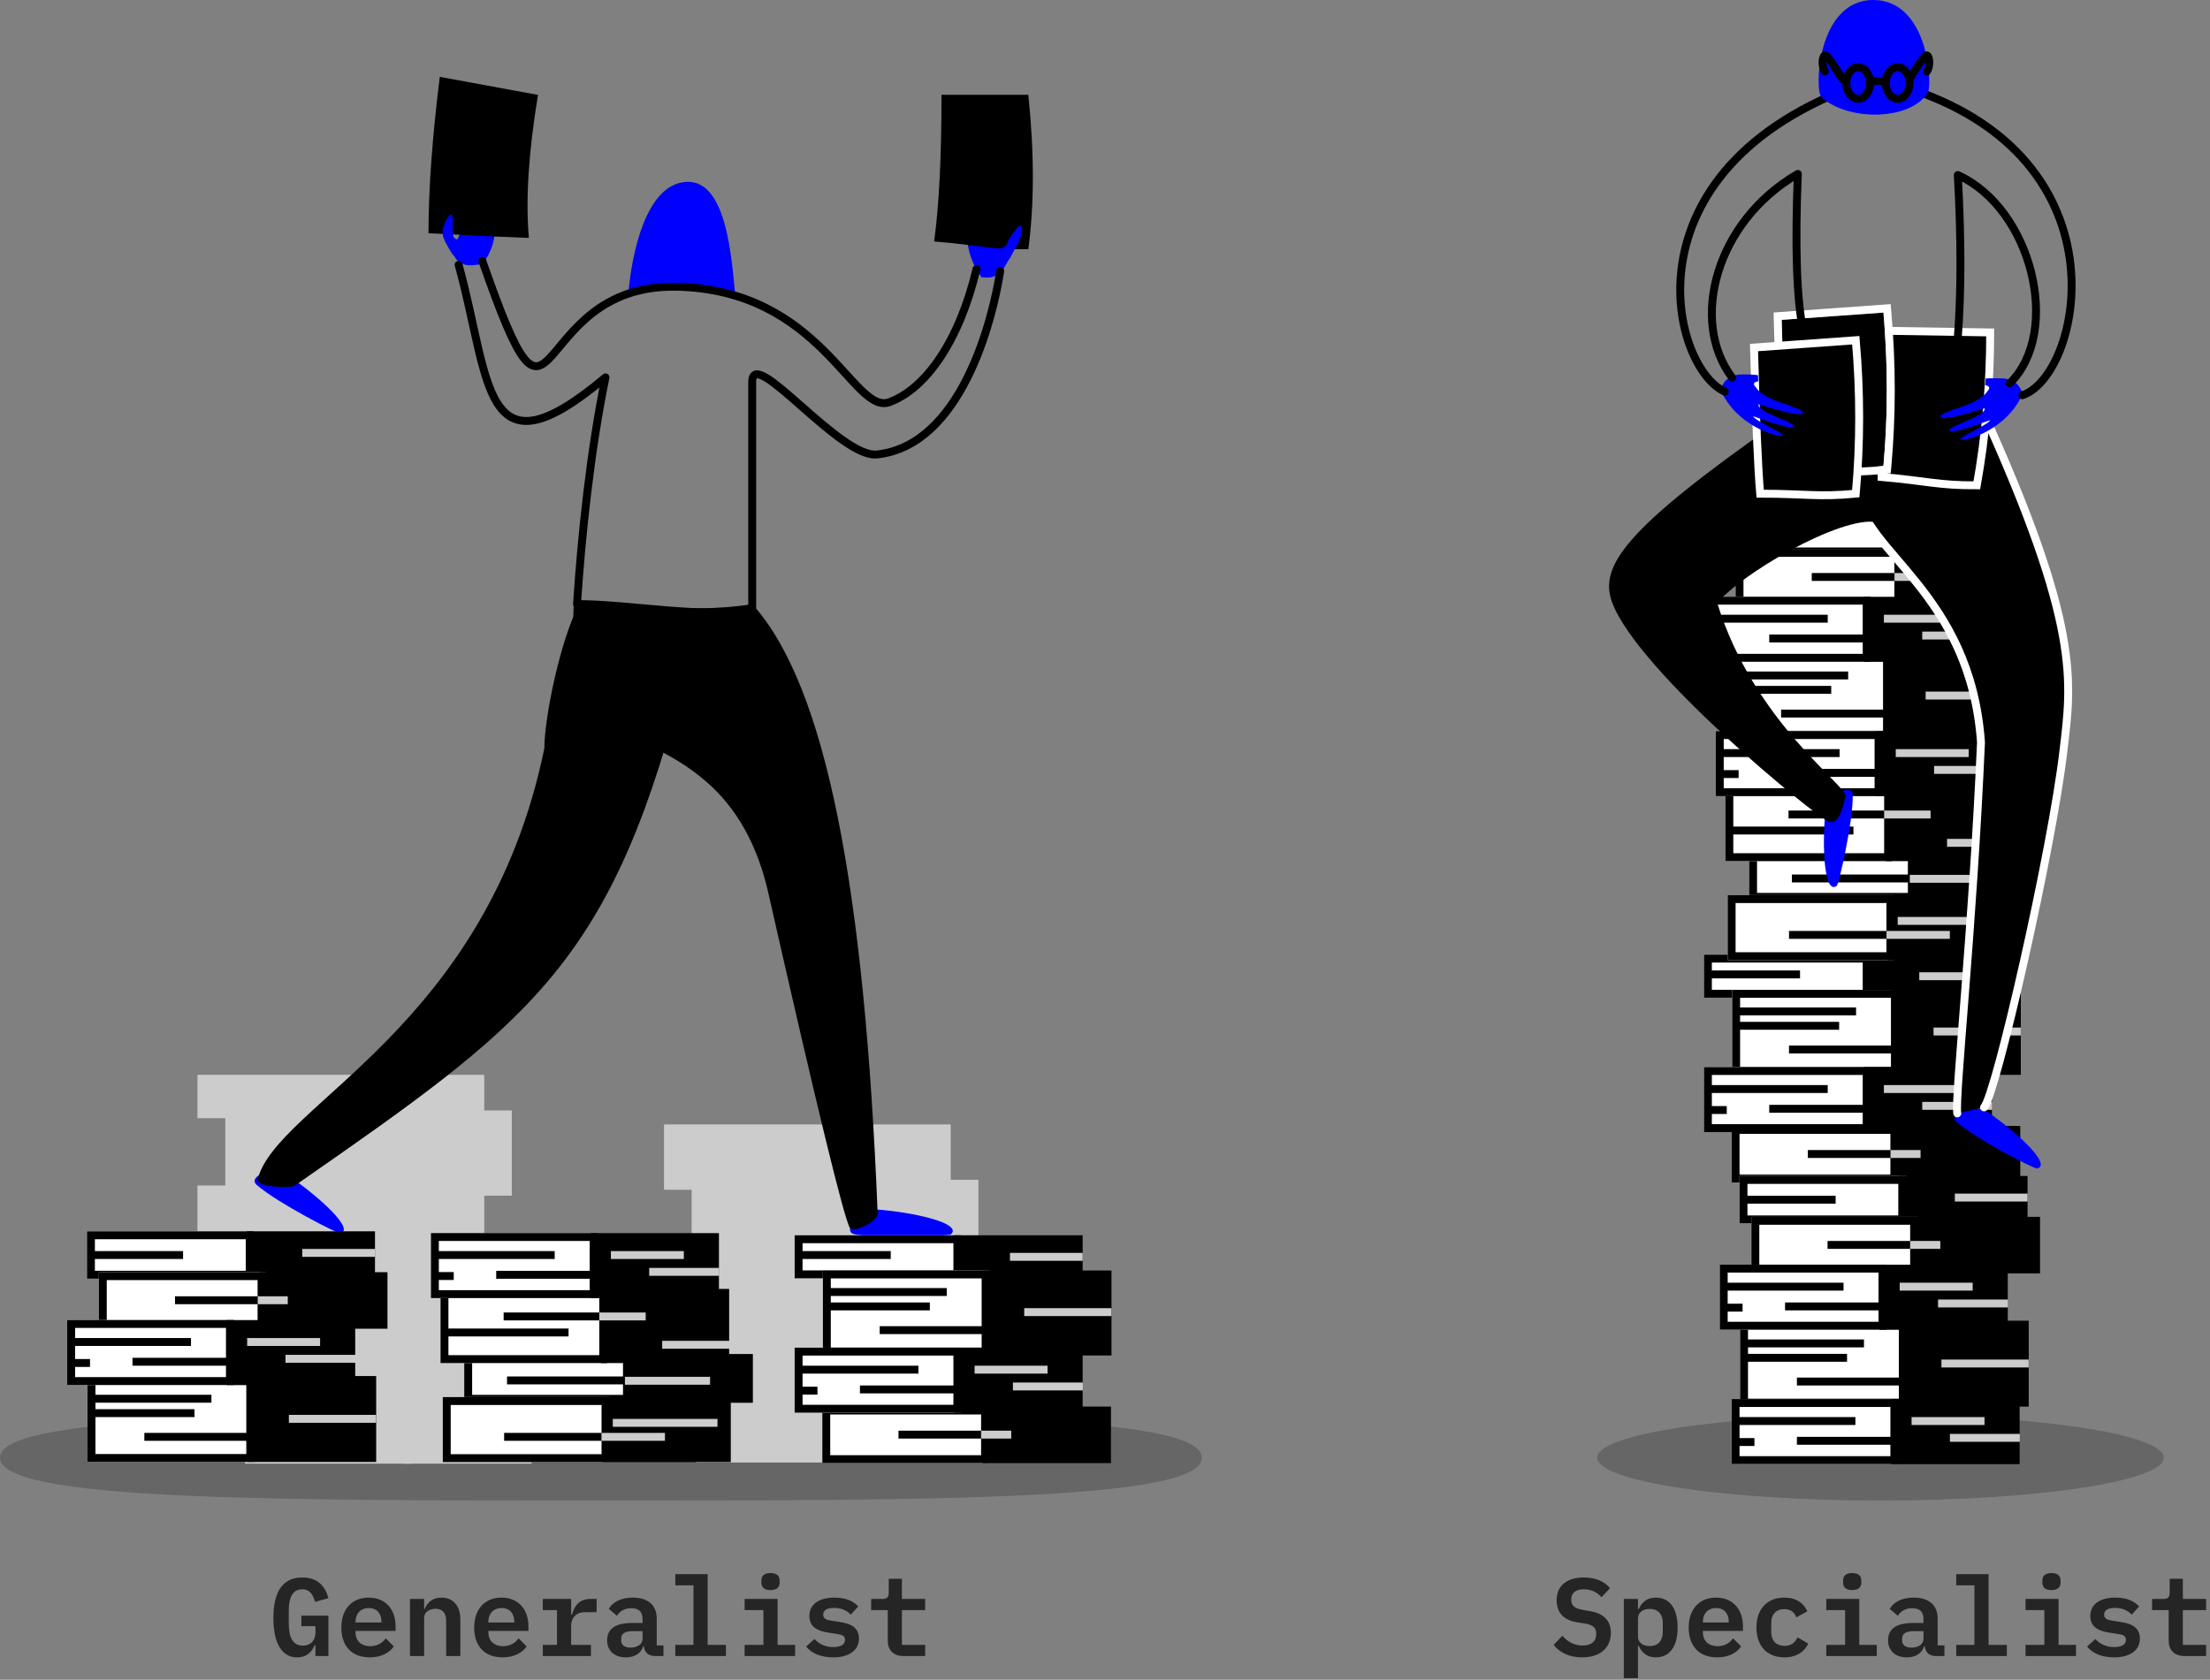 <?xml version="1.0" encoding="UTF-8"?>
<svg width="559px" height="425px" viewBox="0 0 559 425" version="1.1" xmlns="http://www.w3.org/2000/svg" xmlns:xlink="http://www.w3.org/1999/xlink">
    <rect x="0" y="0" width="559" height="425" fill="#808080" stroke="none"/>
    <!-- Generator: Sketch 49.3 (51167) - http://www.bohemiancoding.com/sketch -->
    <title>generalistspecialist</title>
    <desc>Created with Sketch.</desc>
    <defs>
        <rect id="path-1" x="0" y="0" width="42.159" height="10.892"></rect>
        <rect id="path-2" x="40" y="0" width="32.432" height="10.892"></rect>
        <rect id="path-3" x="7" y="9" width="42.159" height="21.5"></rect>
        <rect id="path-4" x="47" y="9" width="32.432" height="21.5"></rect>
        <rect id="path-5" x="7" y="43" width="42.159" height="14.307"></rect>
        <rect id="path-6" x="47" y="43" width="32.432" height="14.307"></rect>
        <rect id="path-7" x="0" y="28" width="42.159" height="16.452"></rect>
        <rect id="path-8" x="40" y="28" width="32.432" height="16.452"></rect>
        <rect id="path-9" x="118" y="46.108" width="42.159" height="10.892"></rect>
        <rect id="path-10" x="158" y="46.108" width="32.432" height="10.892"></rect>
        <rect id="path-11" x="125" y="26.5" width="42.159" height="21.5"></rect>
        <rect id="path-12" x="165" y="26.5" width="32.432" height="21.5"></rect>
        <rect id="path-13" x="118" y="12.548" width="42.159" height="16.452"></rect>
        <rect id="path-14" x="158" y="12.548" width="32.432" height="16.452"></rect>
        <rect id="path-15" x="5" y="41" width="42.159" height="10.892"></rect>
        <rect id="path-16" x="45" y="41" width="32.432" height="10.892"></rect>
        <rect id="path-17" x="12" y="50" width="42.159" height="21.5"></rect>
        <rect id="path-18" x="52" y="50" width="32.432" height="21.5"></rect>
        <rect id="path-19" x="12" y="84" width="42.159" height="14.307"></rect>
        <rect id="path-20" x="52" y="84" width="32.432" height="14.307"></rect>
        <rect id="path-21" x="5" y="69" width="42.159" height="16.452"></rect>
        <rect id="path-22" x="45" y="69" width="32.432" height="16.452"></rect>
        <rect id="path-23" x="126" y="87.108" width="42.159" height="10.892"></rect>
        <rect id="path-24" x="166" y="87.108" width="32.432" height="10.892"></rect>
        <rect id="path-25" x="133" y="67.5" width="42.159" height="21.5"></rect>
        <rect id="path-26" x="173" y="67.5" width="32.432" height="21.5"></rect>
        <rect id="path-27" x="133" y="40.693" width="42.159" height="14.307"></rect>
        <rect id="path-28" x="173" y="40.693" width="32.432" height="14.307"></rect>
        <rect id="path-29" x="126" y="53.548" width="42.159" height="16.452"></rect>
        <rect id="path-30" x="166" y="53.548" width="32.432" height="16.452"></rect>
        <rect id="path-31" x="-5.68434189e-14" y="0.54" width="42.159" height="11.983"></rect>
        <rect id="path-32" x="0.141" y="0.159" width="42.159" height="21.731"></rect>
        <rect id="path-33" x="0" y="0.88" width="42.159" height="14.307"></rect>
        <rect id="path-34" x="-5.68434189e-14" y="0.979" width="42.159" height="16.452"></rect>
        <rect id="path-35" x="-5.68434189e-14" y="0.54" width="42.159" height="10.892"></rect>
        <rect id="path-36" x="0.141" y="0.45" width="42.159" height="21.5"></rect>
        <rect id="path-37" x="0" y="0.88" width="42.159" height="14.307"></rect>
        <rect id="path-38" x="-5.68434189e-14" y="0.979" width="42.159" height="16.452"></rect>
        <rect id="path-39" x="0.424" y="0.584" width="42.159" height="12.339"></rect>
        <rect id="path-40" x="-5.68434189e-14" y="0.479" width="42.159" height="16.452"></rect>
        <rect id="path-41" x="0.424" y="0.114" width="42.159" height="18.763"></rect>
        <rect id="path-42" x="-5.68434189e-14" y="0.979" width="42.159" height="16.452"></rect>
        <rect id="path-43" x="-5.68434189e-14" y="0.54" width="42.159" height="11.983"></rect>
        <rect id="path-44" x="0.141" y="0.159" width="42.159" height="21.731"></rect>
        <rect id="path-45" x="0" y="0.88" width="42.159" height="14.307"></rect>
        <rect id="path-46" x="-5.68434189e-14" y="0.979" width="42.159" height="16.452"></rect>
        <rect id="path-47" x="-5.68434189e-14" y="0.54" width="42.159" height="10.892"></rect>
        <rect id="path-48" x="0.141" y="0.45" width="42.159" height="21.5"></rect>
        <rect id="path-49" x="0" y="0.88" width="42.159" height="14.307"></rect>
        <rect id="path-50" x="-5.68434189e-14" y="0.979" width="42.159" height="16.452"></rect>
        <rect id="path-51" x="0.424" y="0.584" width="42.159" height="12.339"></rect>
        <rect id="path-52" x="-5.68434189e-14" y="0.479" width="42.159" height="16.452"></rect>
        <rect id="path-53" x="0.424" y="0.114" width="42.159" height="18.763"></rect>
        <rect id="path-54" x="-5.68434189e-14" y="0.979" width="42.159" height="16.452"></rect>
        <rect id="path-55" x="-5.68434189e-14" y="0.54" width="42.159" height="11.983"></rect>
        <rect id="path-56" x="0.141" y="0.159" width="42.159" height="21.731"></rect>
        <rect id="path-57" x="0" y="0.88" width="42.159" height="14.307"></rect>
        <rect id="path-58" x="-5.68434189e-14" y="0.979" width="42.159" height="16.452"></rect>
        <rect id="path-59" x="-5.68434189e-14" y="0.979" width="42.159" height="16.452"></rect>
        <path d="M12.6,12.928 L36.982,4.481 C41.492,16.873 44.841,29.374 47.031,41.985 C38.067,45.318 34.875,45.242 23.676,48.243 C21.42,42.044 17.728,30.273 12.6,12.928 Z" id="path-60"></path>
    </defs>
    <g id="Page-1" stroke="none" stroke-width="1" fill="none" fill-rule="evenodd">
        <g id="illustrations" transform="translate(-899, -82)">
            <g id="generalistspecialist" transform="translate(899, 82)">
                <g id="generalist" transform="translate(0, 12)">
                    <path d="M152,367.65 C235.947,367.65 304,367.65 304,356.825 C304,346 235.947,346 152,346 C68.053,346 0,346 0,356.825 C0,367.65 68.053,367.65 152,367.65 Z" id="Oval-2-Copy" fill="#000000" opacity="0.204"></path>
                    <g id="Group-14" transform="translate(50, 260)">
                        <g id="Rectangle-Copy-12">
                            <use fill="#CCCCCC" fill-rule="evenodd" xlink:href="#path-1"></use>
                            <rect stroke="#CCCCCC" stroke-width="2" x="1" y="1" width="40.159" height="8.892"></rect>
                        </g>
                        <g id="Rectangle-Copy-13">
                            <use fill="#CCCCCC" fill-rule="evenodd" xlink:href="#path-2"></use>
                            <rect stroke="#CCCCCC" stroke-width="1" x="40.5" y="0.5" width="31.432" height="9.892"></rect>
                        </g>
                        <g id="Rectangle-Copy-6">
                            <use fill="#CCCCCC" fill-rule="evenodd" xlink:href="#path-3"></use>
                            <rect stroke="#CCCCCC" stroke-width="2" x="8" y="10" width="40.159" height="19.5"></rect>
                        </g>
                        <g id="Rectangle-Copy-7">
                            <use fill="#CCCCCC" fill-rule="evenodd" xlink:href="#path-4"></use>
                            <rect stroke="#CCCCCC" stroke-width="1" x="47.5" y="9.5" width="31.432" height="20.5"></rect>
                        </g>
                        <g id="Rectangle-Copy-4">
                            <use fill="#CCCCCC" fill-rule="evenodd" xlink:href="#path-5"></use>
                            <rect stroke="#CCCCCC" stroke-width="2" x="8" y="44" width="40.159" height="12.307"></rect>
                        </g>
                        <g id="Rectangle-Copy-5">
                            <use fill="#CCCCCC" fill-rule="evenodd" xlink:href="#path-6"></use>
                            <rect stroke="#CCCCCC" stroke-width="1" x="47.5" y="43.5" width="31.432" height="13.307"></rect>
                        </g>
                        <g id="Rectangle">
                            <use fill="#CCCCCC" fill-rule="evenodd" xlink:href="#path-7"></use>
                            <rect stroke="#CCCCCC" stroke-width="2" x="1" y="29" width="40.159" height="14.452"></rect>
                        </g>
                        <g id="Rectangle-Copy">
                            <use fill="#CCCCCC" fill-rule="evenodd" xlink:href="#path-8"></use>
                            <rect stroke="#CCCCCC" stroke-width="1" x="40.5" y="28.5" width="31.432" height="15.452"></rect>
                        </g>
                        <g id="Rectangle-Copy-12" transform="translate(139.08, 51.554) scale(1, -1) translate(-139.08, -51.554) ">
                            <use fill="#CCCCCC" fill-rule="evenodd" xlink:href="#path-9"></use>
                            <rect stroke="#CCCCCC" stroke-width="2" x="119" y="47.108" width="40.159" height="8.892"></rect>
                        </g>
                        <g id="Rectangle-Copy-13" transform="translate(174.216, 51.554) scale(1, -1) translate(-174.216, -51.554) ">
                            <use fill="#CCCCCC" fill-rule="evenodd" xlink:href="#path-10"></use>
                            <rect stroke="#CCCCCC" stroke-width="1" x="158.5" y="46.608" width="31.432" height="9.892"></rect>
                        </g>
                        <g id="Rectangle-Copy-6" transform="translate(146.08, 37.25) scale(1, -1) translate(-146.08, -37.25) ">
                            <use fill="#CCCCCC" fill-rule="evenodd" xlink:href="#path-11"></use>
                            <rect stroke="#CCCCCC" stroke-width="2" x="126" y="27.5" width="40.159" height="19.5"></rect>
                        </g>
                        <g id="Rectangle-Copy-7" transform="translate(181.216, 37.25) scale(1, -1) translate(-181.216, -37.25) ">
                            <use fill="#CCCCCC" fill-rule="evenodd" xlink:href="#path-12"></use>
                            <rect stroke="#CCCCCC" stroke-width="1" x="165.5" y="27" width="31.432" height="20.5"></rect>
                        </g>
                        <g id="Rectangle" transform="translate(139.08, 20.774) scale(1, -1) translate(-139.08, -20.774) ">
                            <use fill="#CCCCCC" fill-rule="evenodd" xlink:href="#path-13"></use>
                            <rect stroke="#CCCCCC" stroke-width="2" x="119" y="13.548" width="40.159" height="14.452"></rect>
                        </g>
                        <g id="Rectangle-Copy" transform="translate(174.216, 20.774) scale(1, -1) translate(-174.216, -20.774) ">
                            <use fill="#CCCCCC" fill-rule="evenodd" xlink:href="#path-14"></use>
                            <rect stroke="#CCCCCC" stroke-width="1" x="158.5" y="13.048" width="31.432" height="15.452"></rect>
                        </g>
                        <g id="Rectangle-Copy-12">
                            <use fill="#CCCCCC" fill-rule="evenodd" xlink:href="#path-15"></use>
                            <rect stroke="#CCCCCC" stroke-width="2" x="6" y="42" width="40.159" height="8.892"></rect>
                        </g>
                        <g id="Rectangle-Copy-13">
                            <use fill="#CCCCCC" fill-rule="evenodd" xlink:href="#path-16"></use>
                            <rect stroke="#CCCCCC" stroke-width="1" x="45.5" y="41.5" width="31.432" height="9.892"></rect>
                        </g>
                        <g id="Rectangle-Copy-6">
                            <use fill="#CCCCCC" fill-rule="evenodd" xlink:href="#path-17"></use>
                            <rect stroke="#CCCCCC" stroke-width="2" x="13" y="51" width="40.159" height="19.5"></rect>
                        </g>
                        <g id="Rectangle-Copy-7">
                            <use fill="#CCCCCC" fill-rule="evenodd" xlink:href="#path-18"></use>
                            <rect stroke="#CCCCCC" stroke-width="1" x="52.5" y="50.5" width="31.432" height="20.5"></rect>
                        </g>
                        <g id="Rectangle-Copy-4">
                            <use fill="#CCCCCC" fill-rule="evenodd" xlink:href="#path-19"></use>
                            <rect stroke="#CCCCCC" stroke-width="2" x="13" y="85" width="40.159" height="12.307"></rect>
                        </g>
                        <g id="Rectangle-Copy-5">
                            <use fill="#CCCCCC" fill-rule="evenodd" xlink:href="#path-20"></use>
                            <rect stroke="#CCCCCC" stroke-width="1" x="52.5" y="84.5" width="31.432" height="13.307"></rect>
                        </g>
                        <g id="Rectangle">
                            <use fill="#CCCCCC" fill-rule="evenodd" xlink:href="#path-21"></use>
                            <rect stroke="#CCCCCC" stroke-width="2" x="6" y="70" width="40.159" height="14.452"></rect>
                        </g>
                        <g id="Rectangle-Copy">
                            <use fill="#CCCCCC" fill-rule="evenodd" xlink:href="#path-22"></use>
                            <rect stroke="#CCCCCC" stroke-width="1" x="45.5" y="69.5" width="31.432" height="15.452"></rect>
                        </g>
                        <g id="Rectangle-Copy-12" transform="translate(147.08, 92.554) scale(1, -1) translate(-147.08, -92.554) ">
                            <use fill="#CCCCCC" fill-rule="evenodd" xlink:href="#path-23"></use>
                            <rect stroke="#CCCCCC" stroke-width="2" x="127" y="88.108" width="40.159" height="8.892"></rect>
                        </g>
                        <g id="Rectangle-Copy-13" transform="translate(182.216, 92.554) scale(1, -1) translate(-182.216, -92.554) ">
                            <use fill="#CCCCCC" fill-rule="evenodd" xlink:href="#path-24"></use>
                            <rect stroke="#CCCCCC" stroke-width="1" x="166.5" y="87.608" width="31.432" height="9.892"></rect>
                        </g>
                        <g id="Rectangle-Copy-6" transform="translate(154.08, 78.25) scale(1, -1) translate(-154.08, -78.25) ">
                            <use fill="#CCCCCC" fill-rule="evenodd" xlink:href="#path-25"></use>
                            <rect stroke="#CCCCCC" stroke-width="2" x="134" y="68.5" width="40.159" height="19.5"></rect>
                        </g>
                        <g id="Rectangle-Copy-7" transform="translate(189.216, 78.25) scale(1, -1) translate(-189.216, -78.25) ">
                            <use fill="#CCCCCC" fill-rule="evenodd" xlink:href="#path-26"></use>
                            <rect stroke="#CCCCCC" stroke-width="1" x="173.5" y="68" width="31.432" height="20.5"></rect>
                        </g>
                        <g id="Rectangle-Copy-4" transform="translate(154.08, 47.846) scale(1, -1) translate(-154.08, -47.846) ">
                            <use fill="#CCCCCC" fill-rule="evenodd" xlink:href="#path-27"></use>
                            <rect stroke="#CCCCCC" stroke-width="2" x="134" y="41.693" width="40.159" height="12.307"></rect>
                        </g>
                        <g id="Rectangle-Copy-5" transform="translate(189.216, 47.846) scale(1, -1) translate(-189.216, -47.846) ">
                            <use fill="#CCCCCC" fill-rule="evenodd" xlink:href="#path-28"></use>
                            <rect stroke="#CCCCCC" stroke-width="1" x="173.5" y="41.193" width="31.432" height="13.307"></rect>
                        </g>
                        <g id="Rectangle" transform="translate(147.08, 61.774) scale(1, -1) translate(-147.08, -61.774) ">
                            <use fill="#CCCCCC" fill-rule="evenodd" xlink:href="#path-29"></use>
                            <rect stroke="#CCCCCC" stroke-width="2" x="127" y="54.548" width="40.159" height="14.452"></rect>
                        </g>
                        <g id="Rectangle-Copy" transform="translate(182.216, 61.774) scale(1, -1) translate(-182.216, -61.774) ">
                            <use fill="#CCCCCC" fill-rule="evenodd" xlink:href="#path-30"></use>
                            <rect stroke="#CCCCCC" stroke-width="1" x="166.5" y="54.048" width="31.432" height="15.452"></rect>
                        </g>
                    </g>
                    <path d="M234.303,294.012 C224.888,294.721 212.504,297.495 215.44,300.274 C215.44,300.734 233.061,301.647 239.849,300.274 C243.215,299.593 238.537,293.694 234.303,294.012 Z" id="Path-6-Copy" fill="#0000FF" transform="translate(228, 297.5) scale(-1, 1) translate(-228, -297.5) "></path>
                    <path d="M82.838,288.047 C73.44,288.732 61.077,291.416 64.008,294.104 C64.008,294.548 81.598,295.432 88.374,294.104 C91.734,293.445 87.065,287.739 82.838,288.047 Z" id="Path-6-Copy" fill="#0000FF" transform="translate(76.546, 291.42) scale(-1, 1) rotate(-30) translate(-76.546, -291.42) "></path>
                    <path d="M244.81,56.758 C241.892,47.121 247.993,38.345 249.234,37.698 C250.475,37.05 246.162,45.556 246.819,46.179 C248.294,43.622 252.258,36.82 253.002,37.698 C253.746,38.576 248.156,46.579 249.783,47.641 C250.96,45.868 256.402,37.273 256.989,38.93 C257.575,40.587 251.447,46.999 252.019,51.372 C251.895,53.122 256.582,48.595 256.18,50.31 C255.778,52.025 255.169,53.033 250.616,56.758 C247.892,58.113 246.855,57.682 244.81,56.758 Z" id="Path-4-Copy" fill="#0000FF" transform="translate(250.528, 47.62) rotate(-20) translate(-250.528, -47.62) "></path>
                    <path d="M112.593,53.199 C109.558,43.888 116.43,36.522 117.721,35.896 C119.011,35.271 114.526,43.489 115.21,44.091 C116.743,41.62 120.866,35.048 121.64,35.896 C122.414,36.745 116.6,44.477 118.292,45.504 C119.516,43.791 125.176,35.485 125.786,37.087 C126.396,38.688 120.023,44.884 120.618,49.109 C120.488,50.799 125.363,46.426 124.945,48.083 C124.527,49.74 123.894,50.714 119.158,54.313 C116.325,55.622 114.72,54.092 112.593,53.199 Z" id="Path-4-Copy-4" fill="#0000FF" transform="translate(118.827, 45.321) scale(-1, 1) rotate(-20) translate(-118.827, -45.321) "></path>
                    <path d="M159,61.66 C167.145,60.418 179.311,61.318 186,63 C185.079,54.003 184.002,33.407 173.581,34.013 C163.161,34.619 159.77,52.865 159,61.66 Z" id="Path-3" fill="#0000FF"></path>
                    <path d="M145.165,140 C143.098,179.122 159.056,168.827 178.648,185.776 C186.397,192.479 191.631,201.881 194.352,213.984 C206.632,268.169 213.517,296.424 215.006,298.749 C216.379,299.884 222.272,296.915 221.99,294.902 C218.685,212.966 209.032,161.534 190.271,140.849 C173.182,143.667 153.814,140 145.165,140 Z" id="Path-22" fill="#000000"></path>
                    <path d="M122,54 C141.634,110.321 132.662,59.776 171.115,60.546 C207.847,61.282 215.781,93.128 224.972,89.749 C234.163,86.37 242.659,74.303 247,56.051" id="Path-8" stroke="#000000" stroke-width="2" stroke-linecap="round" stroke-linejoin="round"></path>
                    <path d="M116,55 C124.136,84.358 121.823,109.846 153.15,83.485 C149.387,101.796 147.096,123.295 145.951,140.837 C159.114,140.837 177.276,144.426 190.262,142.357 C190.262,113.405 190.262,117.931 190.262,84.644 C190.262,75.086 212.419,103.987 221.822,102.983 C243.077,100.714 251.046,69.162 253,56.559" id="Path-21" stroke="#000000" stroke-width="2" stroke-linecap="round" stroke-linejoin="round"></path>
                    <path d="M146.438,141 C141.698,150.028 137.689,169.585 137.689,177.351 C123.057,248.398 69.892,267.451 65.15,286.454 C65.15,288.613 74.181,288.621 74.601,287.96 C132.801,247.46 153.895,232.794 172,163.618 C167.278,165.403 166.667,143.488 146.438,141 Z" id="Path-23" fill="#000000"></path>
                    <g id="piles" transform="translate(17, 270)">
                        <g id="Group-11" transform="translate(0, 29)">
                            <g id="Group-5" transform="translate(5, 0)">
                                <g id="Rectangle-Copy-12">
                                    <use fill="#FFFFFF" fill-rule="evenodd" xlink:href="#path-31"></use>
                                    <rect stroke="#000000" stroke-width="2" x="1" y="1.54" width="40.159" height="9.983"></rect>
                                </g>
                                <rect id="Rectangle-Copy-13" fill="#000000" x="40.416" y="0.54" width="32.432" height="11.983"></rect>
                                <path d="M1.996,6.542 L23.306,6.542" id="Line-Copy-31" stroke="#000000" stroke-width="2" stroke-linecap="square"></path>
                                <path d="M55.461,6 L71.852,6" id="Line-Copy-41" stroke="#CCCCCC" stroke-width="2" stroke-linecap="square"></path>
                            </g>
                            <g id="Group" transform="translate(5, 37)">
                                <g id="Rectangle-Copy-6">
                                    <use fill="#FFFFFF" fill-rule="evenodd" xlink:href="#path-32"></use>
                                    <rect stroke="#000000" stroke-width="2" x="1.141" y="1.159" width="40.159" height="19.731"></rect>
                                </g>
                                <rect id="Rectangle-Copy-7" fill="#000000" x="40.717" y="0.159" width="32.432" height="21.731"></rect>
                                <path d="M1.684,5.9 L30.476,5.9" id="Line-Copy-8" stroke="#000000" stroke-width="2" stroke-linecap="square"></path>
                                <path d="M52.069,10.985 L72.134,10.985" id="Line-Copy-23" stroke="#CCCCCC" stroke-width="2" stroke-linecap="square"></path>
                                <path d="M1.514,9.542 L26.193,9.542" id="Line-Copy-9" stroke="#000000" stroke-width="2" stroke-linecap="square"></path>
                                <path d="M15.514,15.542 L40.193,15.542" id="Line-Copy-10" stroke="#000000" stroke-width="2" stroke-linecap="square"></path>
                            </g>
                            <g id="Group-3" transform="translate(8, 10)">
                                <g id="Rectangle-Copy-4">
                                    <use fill="#FFFFFF" fill-rule="evenodd" xlink:href="#path-33"></use>
                                    <rect stroke="#000000" stroke-width="2" x="1" y="1.88" width="40.159" height="12.307"></rect>
                                </g>
                                <rect id="Rectangle-Copy-5" fill="#000000" x="40.576" y="0.88" width="32.432" height="14.307"></rect>
                                <path d="M41.207,7.979 L46.787,7.979" id="Line-Copy-14" stroke="#CCCCCC" stroke-width="2" stroke-linecap="square"></path>
                                <path d="M20.267,7.979 L39.15,7.979" id="Line-Copy-7" stroke="#000000" stroke-width="2" stroke-linecap="square"></path>
                            </g>
                            <g id="Group-6" transform="translate(0, 22)">
                                <g id="Rectangle">
                                    <use fill="#FFFFFF" fill-rule="evenodd" xlink:href="#path-34"></use>
                                    <rect stroke="#000000" stroke-width="2" x="1" y="1.979" width="40.159" height="14.452"></rect>
                                </g>
                                <rect id="Rectangle-Copy" fill="#000000" x="40.416" y="1" width="32.432" height="16.452"></rect>
                                <path d="M1.514,6.542 L30.306,6.542" id="Line" stroke="#000000" stroke-width="2" stroke-linecap="square"></path>
                                <path d="M56.211,10.797 L71.896,10.797" id="Line-Copy-18" stroke="#CCCCCC" stroke-width="2" stroke-linecap="square"></path>
                                <path d="M46.514,6.542 L62.967,6.542" id="Line-Copy-20" stroke="#CCCCCC" stroke-width="2" stroke-linecap="square"></path>
                                <path d="M17.514,11.542 L42.193,11.542" id="Line-Copy-3" stroke="#000000" stroke-width="2" stroke-linecap="square"></path>
                                <path d="M1.684,11.853 L4.769,11.853" id="Line-Copy-4" stroke="#000000" stroke-width="2" stroke-linecap="square"></path>
                            </g>
                        </g>
                        <g id="Group-9" transform="translate(184, 30)">
                            <g id="Group-5-Copy">
                                <g id="Rectangle-Copy-12">
                                    <use fill="#FFFFFF" fill-rule="evenodd" xlink:href="#path-35"></use>
                                    <rect stroke="#000000" stroke-width="2" x="1" y="1.54" width="40.159" height="8.892"></rect>
                                </g>
                                <rect id="Rectangle-Copy-13" fill="#000000" x="40.416" y="0.54" width="32.432" height="10.892"></rect>
                                <path d="M1.996,5.542 L23.306,5.542" id="Line-Copy-31" stroke="#000000" stroke-width="2" stroke-linecap="square"></path>
                                <path d="M55.461,6 L71.852,6" id="Line-Copy-41" stroke="#CCCCCC" stroke-width="2" stroke-linecap="square"></path>
                            </g>
                            <g id="Group-Copy" transform="translate(7, 9)">
                                <g id="Rectangle-Copy-6">
                                    <use fill="#FFFFFF" fill-rule="evenodd" xlink:href="#path-36"></use>
                                    <rect stroke="#000000" stroke-width="2" x="1.141" y="1.45" width="40.159" height="19.5"></rect>
                                </g>
                                <rect id="Rectangle-Copy-7" fill="#000000" x="40.717" y="0.45" width="32.432" height="21.5"></rect>
                                <path d="M1.684,5.9 L30.476,5.9" id="Line-Copy-8" stroke="#000000" stroke-width="2" stroke-linecap="square"></path>
                                <path d="M52.069,10.985 L72.134,10.985" id="Line-Copy-23" stroke="#CCCCCC" stroke-width="2" stroke-linecap="square"></path>
                                <path d="M1.514,9.542 L26.193,9.542" id="Line-Copy-9" stroke="#000000" stroke-width="2" stroke-linecap="square"></path>
                                <path d="M15.514,15.542 L40.193,15.542" id="Line-Copy-10" stroke="#000000" stroke-width="2" stroke-linecap="square"></path>
                            </g>
                            <g id="Group-3-Copy" transform="translate(7, 43)">
                                <g id="Rectangle-Copy-4">
                                    <use fill="#FFFFFF" fill-rule="evenodd" xlink:href="#path-37"></use>
                                    <rect stroke="#000000" stroke-width="2" x="1" y="1.88" width="40.159" height="12.307"></rect>
                                </g>
                                <rect id="Rectangle-Copy-5" fill="#000000" x="40.576" y="0.88" width="32.432" height="14.307"></rect>
                                <path d="M41.207,7.979 L46.787,7.979" id="Line-Copy-14" stroke="#CCCCCC" stroke-width="2" stroke-linecap="square"></path>
                                <path d="M20.267,7.979 L39.15,7.979" id="Line-Copy-7" stroke="#000000" stroke-width="2" stroke-linecap="square"></path>
                            </g>
                            <g id="Group-6-Copy-2" transform="translate(0, 28)">
                                <g id="Rectangle">
                                    <use fill="#FFFFFF" fill-rule="evenodd" xlink:href="#path-38"></use>
                                    <rect stroke="#000000" stroke-width="2" x="1" y="1.979" width="40.159" height="14.452"></rect>
                                </g>
                                <rect id="Rectangle-Copy" fill="#000000" x="40.416" y="1" width="32.432" height="16.452"></rect>
                                <path d="M1.514,6.542 L30.306,6.542" id="Line" stroke="#000000" stroke-width="2" stroke-linecap="square"></path>
                                <path d="M56.211,10.797 L71.896,10.797" id="Line-Copy-18" stroke="#CCCCCC" stroke-width="2" stroke-linecap="square"></path>
                                <path d="M46.514,6.542 L62.967,6.542" id="Line-Copy-20" stroke="#CCCCCC" stroke-width="2" stroke-linecap="square"></path>
                                <path d="M17.514,11.542 L42.193,11.542" id="Line-Copy-3" stroke="#000000" stroke-width="2" stroke-linecap="square"></path>
                                <path d="M1.684,11.853 L4.769,11.853" id="Line-Copy-4" stroke="#000000" stroke-width="2" stroke-linecap="square"></path>
                            </g>
                        </g>
                        <g id="Group-9-Copy-2" transform="translate(50, 0)"></g>
                        <g id="Group-10" transform="translate(92, 29)">
                            <g id="Group-8" transform="translate(8, 31)">
                                <g id="Rectangle-Copy-8">
                                    <use fill="#FFFFFF" fill-rule="evenodd" xlink:href="#path-39"></use>
                                    <rect stroke="#000000" stroke-width="2" x="1.424" y="1.584" width="40.159" height="10.339"></rect>
                                </g>
                                <rect id="Rectangle-Copy-9" fill="#000000" x="41" y="0.584" width="32.432" height="12.339"></rect>
                                <path d="M12.249,7.267 L41.041,7.267" id="Line-Copy-13" stroke="#000000" stroke-width="2" stroke-linecap="square"></path>
                                <path d="M42.069,7.352 L61.607,7.352" id="Line-Copy-27" stroke="#CCCCCC" stroke-width="2" stroke-linecap="square"></path>
                            </g>
                            <g id="Group-4" transform="translate(3, 42)">
                                <g id="Rectangle-Copy-10">
                                    <use fill="#FFFFFF" fill-rule="evenodd" xlink:href="#path-40"></use>
                                    <rect stroke="#000000" stroke-width="2" x="1" y="1.479" width="40.159" height="14.452"></rect>
                                </g>
                                <rect id="Rectangle-Copy-11" fill="#000000" x="40.416" y="0.479" width="32.432" height="16.452"></rect>
                                <path d="M44,7 L68.482,7" id="Line-Copy-42" stroke="#CCCCCC" stroke-width="2" stroke-linecap="square"></path>
                                <path d="M16.514,10.542 L39.166,10.542" id="Line-Copy-34" stroke="#000000" stroke-width="2" stroke-linecap="square"></path>
                                <path d="M41.179,10.542 L55.193,10.542" id="Line-Copy-43" stroke="#CCCCCC" stroke-width="2" stroke-linecap="square"></path>
                            </g>
                            <g id="Group-7" transform="translate(2, 15)">
                                <g id="Rectangle-Copy-2">
                                    <use fill="#FFFFFF" fill-rule="evenodd" xlink:href="#path-41"></use>
                                    <rect stroke="#000000" stroke-width="2" x="1.424" y="1.114" width="40.159" height="16.763"></rect>
                                </g>
                                <rect id="Rectangle-Copy-3" fill="#000000" x="41" y="0.114" width="32.432" height="18.763"></rect>
                                <path d="M1.967,11.136 L31.81,11.136" id="Line-Copy-30" stroke="#000000" stroke-width="2" stroke-linecap="square"></path>
                                <path d="M41,7.08 L51.324,7.08" id="Line-Copy-15" stroke="#CCCCCC" stroke-width="2" stroke-linecap="square"></path>
                                <path d="M57.494,14.249 L72.496,14.249" id="Line-Copy-17" stroke="#CCCCCC" stroke-width="2" stroke-linecap="square"></path>
                                <path d="M17.391,7.08 L39.576,7.08" id="Line-Copy-5" stroke="#000000" stroke-width="2" stroke-linecap="square"></path>
                            </g>
                            <g id="Group-6-Copy">
                                <g id="Rectangle">
                                    <use fill="#FFFFFF" fill-rule="evenodd" xlink:href="#path-42"></use>
                                    <rect stroke="#000000" stroke-width="2" x="1" y="1.979" width="40.159" height="14.452"></rect>
                                </g>
                                <rect id="Rectangle-Copy" fill="#000000" x="40.416" y="1" width="32.432" height="16.452"></rect>
                                <path d="M1.514,6.542 L30.306,6.542" id="Line" stroke="#000000" stroke-width="2" stroke-linecap="square"></path>
                                <path d="M56.211,10.797 L71.896,10.797" id="Line-Copy-18" stroke="#CCCCCC" stroke-width="2" stroke-linecap="square"></path>
                                <path d="M46.514,6.542 L62.967,6.542" id="Line-Copy-20" stroke="#CCCCCC" stroke-width="2" stroke-linecap="square"></path>
                                <path d="M17.514,11.542 L42.193,11.542" id="Line-Copy-3" stroke="#000000" stroke-width="2" stroke-linecap="square"></path>
                                <path d="M1.684,11.853 L4.769,11.853" id="Line-Copy-4" stroke="#000000" stroke-width="2" stroke-linecap="square"></path>
                            </g>
                        </g>
                    </g>
                    <path d="M232.331,16.95 L252.964,9.441 C259.419,22.701 263.875,34.943 266.331,46.166 C257.48,49.517 254.327,49.441 243.268,52.458 C241.379,43.627 237.733,31.791 232.331,16.95 Z" id="Path-12-Copy" fill="#000000" transform="translate(249.331, 30.949) rotate(20) translate(-249.331, -30.949) "></path>
                    <path d="M102.721,17.896 L124.501,5.111 C131.506,18.79 136.913,30.86 140.721,41.322 C131.585,45.066 130.051,45.904 117.265,51.111 C114.778,41.779 109.93,30.707 102.721,17.896 Z" id="Path-12" fill="#000000" transform="translate(121.721, 28.111) scale(-1, 1) rotate(20) translate(-121.721, -28.111) "></path>
                    <path d="M112.345,52.311 C109.268,42.603 114.134,51.177 118.591,49.185 C120.432,48.362 121.102,40.334 122.287,45.06 C122.513,48.701 122.699,49.172 117.897,52.925 C115.024,54.289 114.502,53.242 112.345,52.311 Z" id="Path-4-Copy-4" fill="#0000FF" transform="translate(116.878, 48.58) scale(-1, 1) rotate(-20) translate(-116.878, -48.58) "></path>
                    <path d="M248.706,54.023 C245.812,43.971 252.644,53.587 255.475,49.529 C255.7,49.207 260.381,45.508 259.982,47.297 C259.584,49.086 258.854,49.929 254.339,53.815 C251.638,55.229 250.734,54.987 248.706,54.023 Z" id="Path-4-Copy" fill="#0000FF" transform="translate(254.006, 50.811) rotate(-20) translate(-254.006, -50.811) "></path>
                </g>
                <g id="specialist" transform="translate(404, 0)">
                    <ellipse id="Oval-2" fill="#000000" opacity="0.204" cx="71.649" cy="368.825" rx="71.649" ry="10.825"></ellipse>
                    <g id="Group-13" transform="translate(27, 128)">
                        <g id="Group-11-Copy">
                            <g id="Group-5" transform="translate(5, 0)">
                                <g id="Rectangle-Copy-12">
                                    <use fill="#FFFFFF" fill-rule="evenodd" xlink:href="#path-43"></use>
                                    <rect stroke="#000000" stroke-width="2" x="1" y="1.54" width="40.159" height="9.983"></rect>
                                </g>
                                <rect id="Rectangle-Copy-13" fill="#000000" x="40.416" y="0.54" width="32.432" height="11.983"></rect>
                                <path d="M1.996,6.542 L23.306,6.542" id="Line-Copy-31" stroke="#000000" stroke-width="2" stroke-linecap="square"></path>
                                <path d="M55.461,6 L71.852,6" id="Line-Copy-41" stroke="#CCCCCC" stroke-width="2" stroke-linecap="square"></path>
                            </g>
                            <g id="Group" transform="translate(5, 37)">
                                <g id="Rectangle-Copy-6">
                                    <use fill="#FFFFFF" fill-rule="evenodd" xlink:href="#path-44"></use>
                                    <rect stroke="#000000" stroke-width="2" x="1.141" y="1.159" width="40.159" height="19.731"></rect>
                                </g>
                                <rect id="Rectangle-Copy-7" fill="#000000" x="40.717" y="0.159" width="32.432" height="21.731"></rect>
                                <path d="M1.684,5.9 L30.476,5.9" id="Line-Copy-8" stroke="#000000" stroke-width="2" stroke-linecap="square"></path>
                                <path d="M52.069,10.985 L72.134,10.985" id="Line-Copy-23" stroke="#CCCCCC" stroke-width="2" stroke-linecap="square"></path>
                                <path d="M1.514,9.542 L26.193,9.542" id="Line-Copy-9" stroke="#000000" stroke-width="2" stroke-linecap="square"></path>
                                <path d="M15.514,15.542 L40.193,15.542" id="Line-Copy-10" stroke="#000000" stroke-width="2" stroke-linecap="square"></path>
                            </g>
                            <g id="Group-3" transform="translate(8, 10)">
                                <g id="Rectangle-Copy-4">
                                    <use fill="#FFFFFF" fill-rule="evenodd" xlink:href="#path-45"></use>
                                    <rect stroke="#000000" stroke-width="2" x="1" y="1.88" width="40.159" height="12.307"></rect>
                                </g>
                                <rect id="Rectangle-Copy-5" fill="#000000" x="40.576" y="0.88" width="32.432" height="14.307"></rect>
                                <path d="M41.207,7.979 L46.787,7.979" id="Line-Copy-14" stroke="#CCCCCC" stroke-width="2" stroke-linecap="square"></path>
                                <path d="M20.267,7.979 L39.15,7.979" id="Line-Copy-7" stroke="#000000" stroke-width="2" stroke-linecap="square"></path>
                            </g>
                            <g id="Group-6" transform="translate(0, 22)">
                                <g id="Rectangle">
                                    <use fill="#FFFFFF" fill-rule="evenodd" xlink:href="#path-46"></use>
                                    <rect stroke="#000000" stroke-width="2" x="1" y="1.979" width="40.159" height="14.452"></rect>
                                </g>
                                <rect id="Rectangle-Copy" fill="#000000" x="40.416" y="1" width="32.432" height="16.452"></rect>
                                <path d="M1.514,6.542 L30.306,6.542" id="Line" stroke="#000000" stroke-width="2" stroke-linecap="square"></path>
                                <path d="M56.211,10.797 L71.896,10.797" id="Line-Copy-18" stroke="#CCCCCC" stroke-width="2" stroke-linecap="square"></path>
                                <path d="M46.514,6.542 L62.967,6.542" id="Line-Copy-20" stroke="#CCCCCC" stroke-width="2" stroke-linecap="square"></path>
                                <path d="M17.514,11.542 L42.193,11.542" id="Line-Copy-3" stroke="#000000" stroke-width="2" stroke-linecap="square"></path>
                                <path d="M1.684,11.853 L4.769,11.853" id="Line-Copy-4" stroke="#000000" stroke-width="2" stroke-linecap="square"></path>
                            </g>
                        </g>
                        <g id="Group-9-Copy" transform="translate(0, 113)">
                            <g id="Group-5-Copy">
                                <g id="Rectangle-Copy-12">
                                    <use fill="#FFFFFF" fill-rule="evenodd" xlink:href="#path-47"></use>
                                    <rect stroke="#000000" stroke-width="2" x="1" y="1.54" width="40.159" height="8.892"></rect>
                                </g>
                                <rect id="Rectangle-Copy-13" fill="#000000" x="40.416" y="0.54" width="32.432" height="10.892"></rect>
                                <path d="M1.996,5.542 L23.306,5.542" id="Line-Copy-31" stroke="#000000" stroke-width="2" stroke-linecap="square"></path>
                                <path d="M55.461,6 L71.852,6" id="Line-Copy-41" stroke="#CCCCCC" stroke-width="2" stroke-linecap="square"></path>
                            </g>
                            <g id="Group-Copy" transform="translate(7, 9)">
                                <g id="Rectangle-Copy-6">
                                    <use fill="#FFFFFF" fill-rule="evenodd" xlink:href="#path-48"></use>
                                    <rect stroke="#000000" stroke-width="2" x="1.141" y="1.45" width="40.159" height="19.5"></rect>
                                </g>
                                <rect id="Rectangle-Copy-7" fill="#000000" x="40.717" y="0.45" width="32.432" height="21.5"></rect>
                                <path d="M1.684,5.9 L30.476,5.9" id="Line-Copy-8" stroke="#000000" stroke-width="2" stroke-linecap="square"></path>
                                <path d="M52.069,10.985 L72.134,10.985" id="Line-Copy-23" stroke="#CCCCCC" stroke-width="2" stroke-linecap="square"></path>
                                <path d="M1.514,9.542 L26.193,9.542" id="Line-Copy-9" stroke="#000000" stroke-width="2" stroke-linecap="square"></path>
                                <path d="M15.514,15.542 L40.193,15.542" id="Line-Copy-10" stroke="#000000" stroke-width="2" stroke-linecap="square"></path>
                            </g>
                            <g id="Group-3-Copy" transform="translate(7, 43)">
                                <g id="Rectangle-Copy-4">
                                    <use fill="#FFFFFF" fill-rule="evenodd" xlink:href="#path-49"></use>
                                    <rect stroke="#000000" stroke-width="2" x="1" y="1.88" width="40.159" height="12.307"></rect>
                                </g>
                                <rect id="Rectangle-Copy-5" fill="#000000" x="40.576" y="0.88" width="32.432" height="14.307"></rect>
                                <path d="M41.207,7.979 L46.787,7.979" id="Line-Copy-14" stroke="#CCCCCC" stroke-width="2" stroke-linecap="square"></path>
                                <path d="M20.267,7.979 L39.15,7.979" id="Line-Copy-7" stroke="#000000" stroke-width="2" stroke-linecap="square"></path>
                            </g>
                            <g id="Group-6-Copy-2" transform="translate(0, 28)">
                                <g id="Rectangle">
                                    <use fill="#FFFFFF" fill-rule="evenodd" xlink:href="#path-50"></use>
                                    <rect stroke="#000000" stroke-width="2" x="1" y="1.979" width="40.159" height="14.452"></rect>
                                </g>
                                <rect id="Rectangle-Copy" fill="#000000" x="40.416" y="1" width="32.432" height="16.452"></rect>
                                <path d="M1.514,6.542 L30.306,6.542" id="Line" stroke="#000000" stroke-width="2" stroke-linecap="square"></path>
                                <path d="M56.211,10.797 L71.896,10.797" id="Line-Copy-18" stroke="#CCCCCC" stroke-width="2" stroke-linecap="square"></path>
                                <path d="M46.514,6.542 L62.967,6.542" id="Line-Copy-20" stroke="#CCCCCC" stroke-width="2" stroke-linecap="square"></path>
                                <path d="M17.514,11.542 L42.193,11.542" id="Line-Copy-3" stroke="#000000" stroke-width="2" stroke-linecap="square"></path>
                                <path d="M1.684,11.853 L4.769,11.853" id="Line-Copy-4" stroke="#000000" stroke-width="2" stroke-linecap="square"></path>
                            </g>
                        </g>
                        <g id="Group-10-Copy" transform="translate(3, 56)">
                            <g id="Group-8" transform="translate(8, 31)">
                                <g id="Rectangle-Copy-8">
                                    <use fill="#FFFFFF" fill-rule="evenodd" xlink:href="#path-51"></use>
                                    <rect stroke="#000000" stroke-width="2" x="1.424" y="1.584" width="40.159" height="10.339"></rect>
                                </g>
                                <rect id="Rectangle-Copy-9" fill="#000000" x="41" y="0.584" width="32.432" height="12.339"></rect>
                                <path d="M12.249,7.267 L41.041,7.267" id="Line-Copy-13" stroke="#000000" stroke-width="2" stroke-linecap="square"></path>
                                <path d="M42.069,7.352 L61.607,7.352" id="Line-Copy-27" stroke="#CCCCCC" stroke-width="2" stroke-linecap="square"></path>
                            </g>
                            <g id="Group-4" transform="translate(3, 42)">
                                <g id="Rectangle-Copy-10">
                                    <use fill="#FFFFFF" fill-rule="evenodd" xlink:href="#path-52"></use>
                                    <rect stroke="#000000" stroke-width="2" x="1" y="1.479" width="40.159" height="14.452"></rect>
                                </g>
                                <rect id="Rectangle-Copy-11" fill="#000000" x="40.416" y="0.479" width="32.432" height="16.452"></rect>
                                <path d="M44,7 L68.482,7" id="Line-Copy-42" stroke="#CCCCCC" stroke-width="2" stroke-linecap="square"></path>
                                <path d="M16.514,10.542 L39.166,10.542" id="Line-Copy-34" stroke="#000000" stroke-width="2" stroke-linecap="square"></path>
                                <path d="M41.179,10.542 L55.193,10.542" id="Line-Copy-43" stroke="#CCCCCC" stroke-width="2" stroke-linecap="square"></path>
                            </g>
                            <g id="Group-7" transform="translate(2, 15)">
                                <g id="Rectangle-Copy-2">
                                    <use fill="#FFFFFF" fill-rule="evenodd" xlink:href="#path-53"></use>
                                    <rect stroke="#000000" stroke-width="2" x="1.424" y="1.114" width="40.159" height="16.763"></rect>
                                </g>
                                <rect id="Rectangle-Copy-3" fill="#000000" x="41" y="0.114" width="32.432" height="18.763"></rect>
                                <path d="M1.967,11.136 L31.81,11.136" id="Line-Copy-30" stroke="#000000" stroke-width="2" stroke-linecap="square"></path>
                                <path d="M41,7.08 L51.324,7.08" id="Line-Copy-15" stroke="#CCCCCC" stroke-width="2" stroke-linecap="square"></path>
                                <path d="M57.494,14.249 L72.496,14.249" id="Line-Copy-17" stroke="#CCCCCC" stroke-width="2" stroke-linecap="square"></path>
                                <path d="M17.391,7.08 L39.576,7.08" id="Line-Copy-5" stroke="#000000" stroke-width="2" stroke-linecap="square"></path>
                            </g>
                            <g id="Group-6-Copy">
                                <g id="Rectangle">
                                    <use fill="#FFFFFF" fill-rule="evenodd" xlink:href="#path-54"></use>
                                    <rect stroke="#000000" stroke-width="2" x="1" y="1.979" width="40.159" height="14.452"></rect>
                                </g>
                                <rect id="Rectangle-Copy" fill="#000000" x="40.416" y="1" width="32.432" height="16.452"></rect>
                                <path d="M1.514,6.542 L30.306,6.542" id="Line" stroke="#000000" stroke-width="2" stroke-linecap="square"></path>
                                <path d="M56.211,10.797 L71.896,10.797" id="Line-Copy-18" stroke="#CCCCCC" stroke-width="2" stroke-linecap="square"></path>
                                <path d="M46.514,6.542 L62.967,6.542" id="Line-Copy-20" stroke="#CCCCCC" stroke-width="2" stroke-linecap="square"></path>
                                <path d="M17.514,11.542 L42.193,11.542" id="Line-Copy-3" stroke="#000000" stroke-width="2" stroke-linecap="square"></path>
                                <path d="M1.684,11.853 L4.769,11.853" id="Line-Copy-4" stroke="#000000" stroke-width="2" stroke-linecap="square"></path>
                            </g>
                        </g>
                    </g>
                    <g id="Group-13-Copy" transform="translate(31, 297)">
                        <g id="Group-11-Copy">
                            <g id="Group-5" transform="translate(5, 0)">
                                <g id="Rectangle-Copy-12">
                                    <use fill="#FFFFFF" fill-rule="evenodd" xlink:href="#path-55"></use>
                                    <rect stroke="#000000" stroke-width="2" x="1" y="1.54" width="40.159" height="9.983"></rect>
                                </g>
                                <rect id="Rectangle-Copy-13" fill="#000000" x="40.416" y="0.54" width="32.432" height="11.983"></rect>
                                <path d="M1.996,6.542 L23.306,6.542" id="Line-Copy-31" stroke="#000000" stroke-width="2" stroke-linecap="square"></path>
                                <path d="M55.461,6 L71.852,6" id="Line-Copy-41" stroke="#CCCCCC" stroke-width="2" stroke-linecap="square"></path>
                            </g>
                            <g id="Group" transform="translate(5, 37)">
                                <g id="Rectangle-Copy-6">
                                    <use fill="#FFFFFF" fill-rule="evenodd" xlink:href="#path-56"></use>
                                    <rect stroke="#000000" stroke-width="2" x="1.141" y="1.159" width="40.159" height="19.731"></rect>
                                </g>
                                <rect id="Rectangle-Copy-7" fill="#000000" x="40.717" y="0.159" width="32.432" height="21.731"></rect>
                                <path d="M1.684,5.9 L30.476,5.9" id="Line-Copy-8" stroke="#000000" stroke-width="2" stroke-linecap="square"></path>
                                <path d="M52.069,10.985 L72.134,10.985" id="Line-Copy-23" stroke="#CCCCCC" stroke-width="2" stroke-linecap="square"></path>
                                <path d="M1.514,9.542 L26.193,9.542" id="Line-Copy-9" stroke="#000000" stroke-width="2" stroke-linecap="square"></path>
                                <path d="M15.514,15.542 L40.193,15.542" id="Line-Copy-10" stroke="#000000" stroke-width="2" stroke-linecap="square"></path>
                            </g>
                            <g id="Group-3" transform="translate(8, 10)">
                                <g id="Rectangle-Copy-4">
                                    <use fill="#FFFFFF" fill-rule="evenodd" xlink:href="#path-57"></use>
                                    <rect stroke="#000000" stroke-width="2" x="1" y="1.88" width="40.159" height="12.307"></rect>
                                </g>
                                <rect id="Rectangle-Copy-5" fill="#000000" x="40.576" y="0.88" width="32.432" height="14.307"></rect>
                                <path d="M41.207,7.979 L46.787,7.979" id="Line-Copy-14" stroke="#CCCCCC" stroke-width="2" stroke-linecap="square"></path>
                                <path d="M20.267,7.979 L39.15,7.979" id="Line-Copy-7" stroke="#000000" stroke-width="2" stroke-linecap="square"></path>
                            </g>
                            <g id="Group-6" transform="translate(0, 22)">
                                <g id="Rectangle">
                                    <use fill="#FFFFFF" fill-rule="evenodd" xlink:href="#path-58"></use>
                                    <rect stroke="#000000" stroke-width="2" x="1" y="1.979" width="40.159" height="14.452"></rect>
                                </g>
                                <rect id="Rectangle-Copy" fill="#000000" x="40.416" y="1" width="32.432" height="16.452"></rect>
                                <path d="M1.514,6.542 L30.306,6.542" id="Line" stroke="#000000" stroke-width="2" stroke-linecap="square"></path>
                                <path d="M56.211,10.797 L71.896,10.797" id="Line-Copy-18" stroke="#CCCCCC" stroke-width="2" stroke-linecap="square"></path>
                                <path d="M46.514,6.542 L62.967,6.542" id="Line-Copy-20" stroke="#CCCCCC" stroke-width="2" stroke-linecap="square"></path>
                                <path d="M17.514,11.542 L42.193,11.542" id="Line-Copy-3" stroke="#000000" stroke-width="2" stroke-linecap="square"></path>
                                <path d="M1.684,11.853 L4.769,11.853" id="Line-Copy-4" stroke="#000000" stroke-width="2" stroke-linecap="square"></path>
                            </g>
                        </g>
                        <g id="Group-10-Copy" transform="translate(3, 56)">
                            <g id="Group-6-Copy">
                                <g id="Rectangle">
                                    <use fill="#FFFFFF" fill-rule="evenodd" xlink:href="#path-59"></use>
                                    <rect stroke="#000000" stroke-width="2" x="1" y="1.979" width="40.159" height="14.452"></rect>
                                </g>
                                <rect id="Rectangle-Copy" fill="#000000" x="40.416" y="1" width="32.432" height="16.452"></rect>
                                <path d="M1.514,6.542 L30.306,6.542" id="Line" stroke="#000000" stroke-width="2" stroke-linecap="square"></path>
                                <path d="M56.211,10.797 L71.896,10.797" id="Line-Copy-18" stroke="#CCCCCC" stroke-width="2" stroke-linecap="square"></path>
                                <path d="M46.514,6.542 L62.967,6.542" id="Line-Copy-20" stroke="#CCCCCC" stroke-width="2" stroke-linecap="square"></path>
                                <path d="M17.514,11.542 L42.193,11.542" id="Line-Copy-3" stroke="#000000" stroke-width="2" stroke-linecap="square"></path>
                                <path d="M1.684,11.853 L4.769,11.853" id="Line-Copy-4" stroke="#000000" stroke-width="2" stroke-linecap="square"></path>
                            </g>
                        </g>
                    </g>
                    <path d="" id="Path-24" stroke="#979797"></path>
                    <path d="" id="Path-24" stroke="#979797"></path>
                    <path d="M66.033,208.459 C57.024,209.146 45.173,211.835 47.982,214.529 C47.982,214.974 64.844,215.86 71.34,214.529 C74.56,213.869 70.084,208.15 66.033,208.459 Z" id="Path-6-Copy-3" fill="#0000FF" transform="translate(60.001, 211.84) rotate(-80) translate(-60.001, -211.84) "></path>
                    <path d="M108.235,283.826 C99.15,284.518 87.2,287.23 90.033,289.947 C90.033,290.396 107.036,291.289 113.587,289.947 C116.835,289.281 112.321,283.514 108.235,283.826 Z" id="Path-6-Copy-4" fill="#0000FF" transform="translate(102.153, 287.235) scale(-1, 1) rotate(-30) translate(-102.153, -287.235) "></path>
                    <path d="M94.053,281.696 C94.707,277.399 90.124,235.084 88.056,187.83 C90.735,149.782 118.18,139.473 119.09,124.776 C120.001,110.079 104.872,103 88.056,103 C62.735,158.597 65.148,172.368 67.178,189.774 C70.158,215.312 84.291,276.963 87.278,280.174" id="Path-28-Copy" stroke="#FFFFFF" stroke-width="2" fill="#000000" stroke-linecap="round" stroke-linejoin="round" transform="translate(92.565, 192.348) scale(-1, 1) translate(-92.565, -192.348) "></path>
                    <path d="M45.424,106.951 C7.093,133.801 0.319,143.257 3.804,152.484 C10.48,170.161 55.169,206.523 58.494,207.85 C61.107,208.894 62.161,204.245 62.805,201.537 C63.448,198.829 39.723,182.988 30.333,152.484 C39.091,142.981 65.847,128.669 72.021,132.682 C76.137,135.358 77.56,136.774 76.291,136.93 C80.782,118.712 81.864,108.719 79.539,106.951 C73.483,102.346 55.342,103.748 45.424,106.951 Z" id="Path-28" fill="#000000"></path>
                    <g id="Group-12" transform="translate(30, 72)">
                        <path d="M37.969,16.786 L62.351,8.34 C66.861,20.731 70.21,33.232 72.4,45.843 C63.436,49.176 60.243,49.101 49.045,52.101 C46.789,45.903 43.097,34.131 37.969,16.786 Z" id="Path-12-Copy-2" stroke="#FFFFFF" stroke-width="2" fill="#000000" transform="translate(55.184, 30.22) rotate(20) translate(-55.184, -30.22) "></path>
                        <g id="Path-12-Copy-3" transform="translate(29.816, 26.362) rotate(15) translate(-29.816, -26.362) ">
                            <use fill="#000000" fill-rule="evenodd" xlink:href="#path-60"></use>
                            <path stroke="#FFFFFF" stroke-width="2" d="M11.371,12.295 L37.585,3.214 L37.921,4.139 C42.451,16.586 45.817,29.144 48.016,41.814 L48.158,42.633 L47.379,42.922 C43.905,44.214 41.16,45.055 38.031,45.827 C37.376,45.988 36.694,46.15 35.904,46.332 C35.528,46.418 31.92,47.231 30.705,47.514 C28.45,48.04 26.313,48.572 23.935,49.209 L23.05,49.446 L22.736,48.585 C20.471,42.361 16.775,30.575 11.641,13.211 L11.371,12.295 Z"></path>
                        </g>
                        <path d="M5.6,19.928 L29.982,11.481 C34.492,23.873 37.841,36.374 40.031,48.985 C31.067,52.318 27.875,52.242 16.676,55.243 C14.42,49.044 10.728,37.273 5.6,19.928 Z" id="Path-12-Copy-4" stroke="#FFFFFF" stroke-width="2" fill="#000000" transform="translate(22.816, 33.362) rotate(15) translate(-22.816, -33.362) "></path>
                    </g>
                    <path d="M91.689,111.977 C88.771,102.34 94.872,93.564 96.113,92.916 C97.354,92.269 93.041,100.775 93.698,101.397 C95.173,98.84 99.137,92.038 99.881,92.916 C100.625,93.794 95.035,101.797 96.662,102.859 C97.839,101.087 103.281,92.491 103.868,94.148 C104.454,95.805 98.326,102.218 98.898,106.591 C98.815,107.757 99.294,108.029 100.335,107.408 L101.307,108.801 C100.159,109.876 98.889,110.934 97.495,111.977 C94.771,113.331 93.734,112.9 91.689,111.977 Z" id="Path-4-Copy-5" fill="#0000FF" transform="translate(97.407, 102.839) scale(-1, -1) rotate(40) translate(-97.407, -102.839) "></path>
                    <path d="M35.689,110.977 C32.771,101.34 38.872,92.564 40.113,91.916 C41.354,91.269 37.041,99.775 37.698,100.397 C39.173,97.84 43.137,91.038 43.881,91.916 C44.625,92.794 39.035,100.797 40.662,101.859 C41.839,100.087 47.281,91.491 47.868,93.148 C48.454,94.805 42.326,101.218 42.898,105.591 C42.815,106.757 43.298,107.014 44.347,106.361 L45.292,107.623 C44.154,108.817 42.889,109.934 41.495,110.977 C38.771,112.331 37.734,111.9 35.689,110.977 Z" id="Path-4-Copy-6" fill="#0000FF" transform="translate(41.407, 101.839) scale(1, -1) rotate(40) translate(-41.407, -101.839) "></path>
                    <path d="M34.119,95.528 C23.31,81.212 29.974,56.027 50.749,44 C50.001,62.269 50.442,75.479 52.073,83.63 M91.202,85.481 C92.098,73.867 92.098,60.136 91.202,44.288 C109.929,52.718 117.608,83.972 104.343,97" id="Path-27" stroke="#000000" stroke-width="2" stroke-linecap="round" stroke-linejoin="round"></path>
                    <path d="M32.276,99.096 C18.402,92.816 5.54,40.768 70.289,20 C135.623,35.16 123.105,94.834 107.55,100" id="Path-25" stroke="#000000" stroke-width="2" stroke-linecap="round" stroke-linejoin="round"></path>
                    <path d="M56.801,24.628 C63.407,30.686 79.071,30.525 83.444,23.665 C84.954,23.011 84.278,0 69.827,0 C55.376,1.83297157e-15 54.895,23.611 56.801,24.628 Z" id="Path-3" fill="#0000FF"></path>
                    <ellipse id="Oval-4" stroke="#000000" stroke-width="2" cx="66" cy="21" rx="3" ry="4"></ellipse>
                    <ellipse id="Oval-4-Copy" stroke="#000000" stroke-width="2" cx="76" cy="21" rx="3" ry="4"></ellipse>
                    <path d="M69.5,20.5 L72.5,20.5" id="Line-2" stroke="#000000" stroke-width="2" stroke-linecap="square"></path>
                    <path d="M79,20 C81.291,16.238 82.69,14.247 83.195,14.027 C83.954,13.696 84.451,16.486 83.396,18.084" id="Path-26" stroke="#000000" stroke-width="2" stroke-linecap="round" stroke-linejoin="round"></path>
                    <path d="M57,20 C59.291,16.238 60.69,14.247 61.195,14.027 C61.954,13.696 62.451,16.486 61.396,18.084" id="Path-26-Copy" stroke="#000000" stroke-width="2" stroke-linecap="round" stroke-linejoin="round" transform="translate(59.5, 17) scale(-1, 1) translate(-59.5, -17) "></path>
                </g>
                <path d="M79.788,419 L79.788,416.284 L79.564,416.284 C78.92,417.88 77.66,419.336 75.168,419.336 C71.22,419.336 69.148,415.668 69.148,409.368 C69.148,402.732 71.5,399.12 76.456,399.12 C80.376,399.12 82.28,401.36 83.064,404.356 L79.704,405.308 C79.2,403.628 78.5,402.116 76.428,402.116 C73.992,402.116 73.04,404.188 73.04,407.548 L73.04,410.684 C73.04,414.072 73.936,416.368 76.596,416.368 C78.668,416.368 79.788,414.968 79.788,413.036 L79.788,411.44 L76.232,411.44 L76.232,408.78 L83.064,408.78 L83.064,419 L79.788,419 Z M93.536,419.336 C88.916,419.336 86.34,416.424 86.34,411.804 C86.34,407.128 89.028,404.216 93.256,404.216 C97.428,404.216 100.06,407.1 100.06,411.468 L100.06,412.644 L89.924,412.644 L89.924,413.008 C89.924,415.08 91.296,416.508 93.648,416.508 C95.412,416.508 96.7,415.724 97.568,414.52 L99.612,416.564 C98.576,418.076 96.588,419.336 93.536,419.336 Z M93.284,406.848 C91.268,406.848 89.924,408.248 89.924,410.32 L89.924,410.516 L96.476,410.516 L96.476,410.264 C96.476,408.192 95.244,406.848 93.284,406.848 Z M107.284,419 L103.7,419 L103.7,404.552 L107.284,404.552 L107.284,407.1 L107.424,407.1 C108.068,405.532 109.3,404.216 111.652,404.216 C114.48,404.216 116.44,406.176 116.44,409.676 L116.44,419 L112.856,419 L112.856,410.18 C112.856,408.108 111.932,407.044 110.14,407.044 C108.684,407.044 107.284,407.8 107.284,409.34 L107.284,419 Z M127.136,419.336 C122.516,419.336 119.94,416.424 119.94,411.804 C119.94,407.128 122.628,404.216 126.856,404.216 C131.028,404.216 133.66,407.1 133.66,411.468 L133.66,412.644 L123.524,412.644 L123.524,413.008 C123.524,415.08 124.896,416.508 127.248,416.508 C129.012,416.508 130.3,415.724 131.168,414.52 L133.212,416.564 C132.176,418.076 130.188,419.336 127.136,419.336 Z M126.884,406.848 C124.868,406.848 123.524,408.248 123.524,410.32 L123.524,410.516 L130.076,410.516 L130.076,410.264 C130.076,408.192 128.844,406.848 126.884,406.848 Z M137.3,419 L137.3,416.172 L140.884,416.172 L140.884,407.38 L137.3,407.38 L137.3,404.552 L144.468,404.552 L144.468,408.5 L144.692,408.5 C145.224,406.456 146.456,404.552 149.34,404.552 L150.908,404.552 L150.908,407.912 L147.94,407.912 C145.672,407.912 144.468,409.452 144.468,411.3 L144.468,416.172 L149.48,416.172 L149.48,419 L137.3,419 Z M167.82,419 L165.72,419 C163.984,419 163.004,418.048 162.836,416.508 L162.696,416.508 C162.164,418.3 160.568,419.336 158.328,419.336 C155.444,419.336 153.568,417.712 153.568,414.996 C153.568,412.084 155.724,410.628 159.98,410.628 L162.528,410.628 L162.528,409.676 C162.528,407.856 161.66,406.904 159.672,406.904 C157.852,406.904 156.816,407.688 156.032,408.808 L153.988,407.072 C154.884,405.476 156.9,404.216 160.036,404.216 C163.816,404.216 166.112,406.036 166.112,409.508 L166.112,416.312 L167.82,416.312 L167.82,419 Z M159.532,416.872 C161.24,416.872 162.528,416.004 162.528,414.632 L162.528,412.7 L160.064,412.7 C158.104,412.7 157.124,413.344 157.124,414.548 L157.124,415.108 C157.124,416.256 158.048,416.872 159.532,416.872 Z M170.816,419 L170.816,416.172 L175.408,416.172 L175.408,401.108 L170.816,401.108 L170.816,398.28 L178.992,398.28 L178.992,416.172 L183.612,416.172 L183.612,419 L170.816,419 Z M194.896,402.312 C193.216,402.312 192.6,401.5 192.6,400.492 L192.6,399.82 C192.6,398.812 193.216,398 194.896,398 C196.576,398 197.192,398.812 197.192,399.82 L197.192,400.492 C197.192,401.5 196.576,402.312 194.896,402.312 Z M188.344,419 L188.344,416.172 L193.104,416.172 L193.104,407.38 L188.344,407.38 L188.344,404.552 L196.688,404.552 L196.688,416.172 L201.112,416.172 L201.112,419 L188.344,419 Z M210.744,419.336 C207.58,419.336 205.2,418.272 203.912,416.592 L206.012,414.688 C207.188,415.976 208.728,416.732 210.772,416.732 C212.564,416.732 213.74,416.144 213.74,414.912 C213.74,413.876 212.928,413.596 211.752,413.428 L209.428,413.064 C207.02,412.7 204.724,411.748 204.724,408.892 C204.724,405.896 207.16,404.216 211.08,404.216 C213.852,404.216 215.812,405.056 217.072,406.456 L215.196,408.528 C214.384,407.632 213.04,406.82 210.968,406.82 C209.176,406.82 208.224,407.408 208.224,408.528 C208.224,409.564 209.064,409.872 210.24,410.04 L212.536,410.404 C214.972,410.768 217.268,411.692 217.268,414.548 C217.268,417.516 214.832,419.336 210.744,419.336 Z M234.012,419 L228.58,419 C225.836,419 224.548,417.376 224.548,415.08 L224.548,407.38 L220.348,407.38 L220.348,404.552 L223.204,404.552 C224.352,404.552 224.8,404.16 224.8,402.956 L224.8,399.456 L228.132,399.456 L228.132,404.552 L234.012,404.552 L234.012,407.38 L228.132,407.38 L228.132,416.172 L234.012,416.172 L234.012,419 Z" id="Generalist" fill="#252525"></path>
                <path d="M400.176,419.336 C396.844,419.336 394.464,418.076 392.98,416.172 L395.192,413.876 C396.648,415.556 398.356,416.34 400.288,416.34 C402.528,416.34 403.76,415.276 403.76,413.4 C403.76,411.86 402.948,411.104 400.82,410.768 L398.748,410.432 C395.136,409.816 393.736,407.632 393.736,404.916 C393.736,401.192 396.34,399.12 400.596,399.12 C403.648,399.12 405.888,400.156 407.232,401.836 L405.076,404.132 C404.04,402.9 402.584,402.116 400.624,402.116 C398.524,402.116 397.432,403.012 397.432,404.748 C397.432,406.232 398.244,406.96 400.4,407.324 L402.444,407.688 C405.804,408.304 407.456,410.236 407.456,413.148 C407.456,416.788 404.908,419.336 400.176,419.336 Z M410.732,424.6 L410.732,404.552 L414.316,404.552 L414.316,407.1 L414.512,407.1 C415.296,405.364 416.612,404.216 418.824,404.216 C422.128,404.216 424.34,406.68 424.34,411.776 C424.34,416.872 422.128,419.336 418.824,419.336 C416.612,419.336 415.296,418.188 414.512,416.452 L414.316,416.452 L414.316,424.6 L410.732,424.6 Z M417.312,416.48 C419.384,416.48 420.588,415.108 420.588,412.924 L420.588,410.628 C420.588,408.444 419.384,407.072 417.312,407.072 C415.688,407.072 414.316,407.856 414.316,409.508 L414.316,414.044 C414.316,415.696 415.688,416.48 417.312,416.48 Z M434.336,419.336 C429.716,419.336 427.14,416.424 427.14,411.804 C427.14,407.128 429.828,404.216 434.056,404.216 C438.228,404.216 440.86,407.1 440.86,411.468 L440.86,412.644 L430.724,412.644 L430.724,413.008 C430.724,415.08 432.096,416.508 434.448,416.508 C436.212,416.508 437.5,415.724 438.368,414.52 L440.412,416.564 C439.376,418.076 437.388,419.336 434.336,419.336 Z M434.084,406.848 C432.068,406.848 430.724,408.248 430.724,410.32 L430.724,410.516 L437.276,410.516 L437.276,410.264 C437.276,408.192 436.044,406.848 434.084,406.848 Z M451.36,419.336 C446.936,419.336 444.276,416.424 444.276,411.776 C444.276,407.128 446.964,404.216 451.332,404.216 C454.384,404.216 456.204,405.616 457.156,407.688 L454.384,409.2 C453.88,407.968 452.956,407.128 451.332,407.128 C449.232,407.128 448.028,408.472 448.028,410.572 L448.028,412.98 C448.028,415.052 449.204,416.424 451.388,416.424 C453.096,416.424 454.048,415.556 454.692,414.268 L457.38,415.864 C456.4,417.908 454.468,419.336 451.36,419.336 Z M468.496,402.312 C466.816,402.312 466.2,401.5 466.2,400.492 L466.2,399.82 C466.2,398.812 466.816,398 468.496,398 C470.176,398 470.792,398.812 470.792,399.82 L470.792,400.492 C470.792,401.5 470.176,402.312 468.496,402.312 Z M461.944,419 L461.944,416.172 L466.704,416.172 L466.704,407.38 L461.944,407.38 L461.944,404.552 L470.288,404.552 L470.288,416.172 L474.712,416.172 L474.712,419 L461.944,419 Z M491.82,419 L489.72,419 C487.984,419 487.004,418.048 486.836,416.508 L486.696,416.508 C486.164,418.3 484.568,419.336 482.328,419.336 C479.444,419.336 477.568,417.712 477.568,414.996 C477.568,412.084 479.724,410.628 483.98,410.628 L486.528,410.628 L486.528,409.676 C486.528,407.856 485.66,406.904 483.672,406.904 C481.852,406.904 480.816,407.688 480.032,408.808 L477.988,407.072 C478.884,405.476 480.9,404.216 484.036,404.216 C487.816,404.216 490.112,406.036 490.112,409.508 L490.112,416.312 L491.82,416.312 L491.82,419 Z M483.532,416.872 C485.24,416.872 486.528,416.004 486.528,414.632 L486.528,412.7 L484.064,412.7 C482.104,412.7 481.124,413.344 481.124,414.548 L481.124,415.108 C481.124,416.256 482.048,416.872 483.532,416.872 Z M494.816,419 L494.816,416.172 L499.408,416.172 L499.408,401.108 L494.816,401.108 L494.816,398.28 L502.992,398.28 L502.992,416.172 L507.612,416.172 L507.612,419 L494.816,419 Z M518.896,402.312 C517.216,402.312 516.6,401.5 516.6,400.492 L516.6,399.82 C516.6,398.812 517.216,398 518.896,398 C520.576,398 521.192,398.812 521.192,399.82 L521.192,400.492 C521.192,401.5 520.576,402.312 518.896,402.312 Z M512.344,419 L512.344,416.172 L517.104,416.172 L517.104,407.38 L512.344,407.38 L512.344,404.552 L520.688,404.552 L520.688,416.172 L525.112,416.172 L525.112,419 L512.344,419 Z M534.744,419.336 C531.58,419.336 529.2,418.272 527.912,416.592 L530.012,414.688 C531.188,415.976 532.728,416.732 534.772,416.732 C536.564,416.732 537.74,416.144 537.74,414.912 C537.74,413.876 536.928,413.596 535.752,413.428 L533.428,413.064 C531.02,412.7 528.724,411.748 528.724,408.892 C528.724,405.896 531.16,404.216 535.08,404.216 C537.852,404.216 539.812,405.056 541.072,406.456 L539.196,408.528 C538.384,407.632 537.04,406.82 534.968,406.82 C533.176,406.82 532.224,407.408 532.224,408.528 C532.224,409.564 533.064,409.872 534.24,410.04 L536.536,410.404 C538.972,410.768 541.268,411.692 541.268,414.548 C541.268,417.516 538.832,419.336 534.744,419.336 Z M558.012,419 L552.58,419 C549.836,419 548.548,417.376 548.548,415.08 L548.548,407.38 L544.348,407.38 L544.348,404.552 L547.204,404.552 C548.352,404.552 548.8,404.16 548.8,402.956 L548.8,399.456 L552.132,399.456 L552.132,404.552 L558.012,404.552 L558.012,407.38 L552.132,407.38 L552.132,416.172 L558.012,416.172 L558.012,419 Z" id="Specialist" fill="#252525"></path>
            </g>
        </g>
    </g>
</svg>